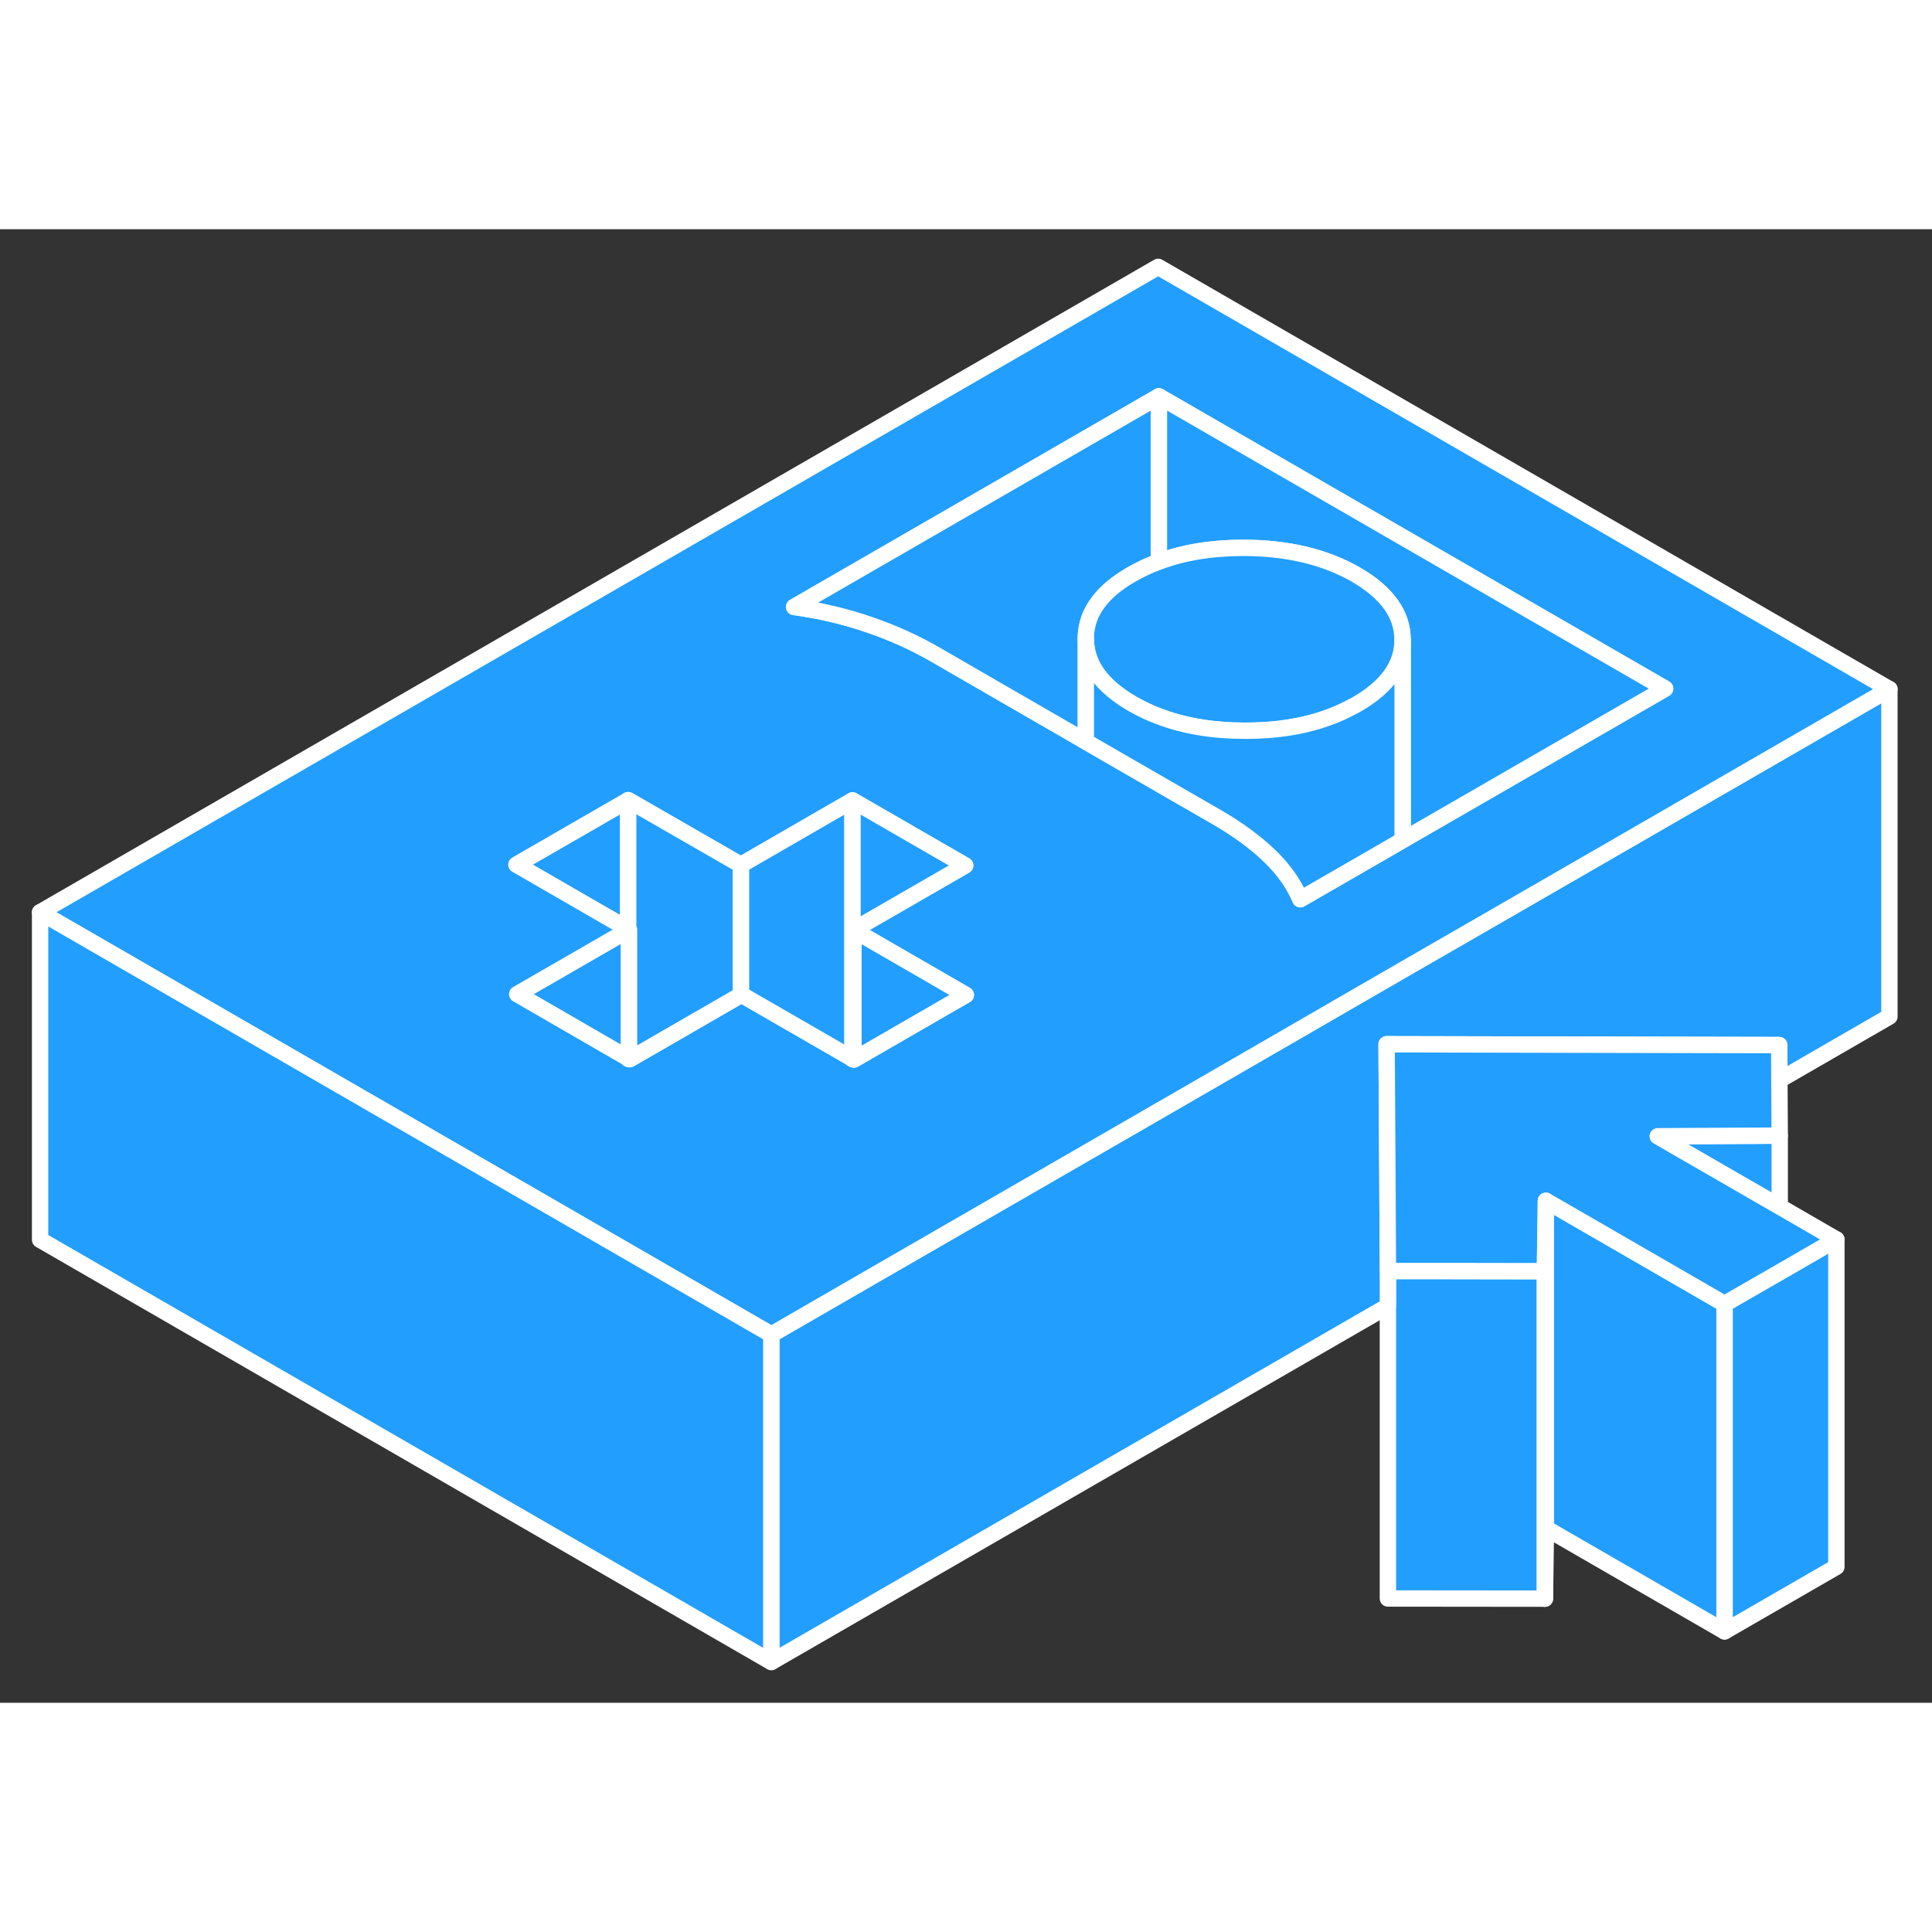 <svg width="48" height="48" viewBox="0 0 118 90" fill="#229EFF" xmlns="http://www.w3.org/2000/svg" stroke-width="1px" stroke-linecap="round" stroke-linejoin="round"><rect x="0" y="0" width="118" height="90" fill="#333333" stroke="none"/><path d="M94.359 63.64V83.64L84.769 83.63V63.63H88.469L94.359 63.64Z" stroke="white" stroke-linejoin="round"/><path d="M115.399 28.09V48.09L108.679 51.97L108.669 49.83L98.669 49.81L84.689 49.78L84.739 57.85L84.769 63.63V65.77L47.109 87.51V67.51L53.689 63.71L70.759 53.86L76.369 50.62L85.659 45.25L91.249 42.03L98.079 38.09L115.399 28.09Z" stroke="white" stroke-linejoin="round"/><path d="M38.369 34.87V42.75L36.839 41.87L31.539 38.81L38.369 34.87Z" stroke="white" stroke-linejoin="round"/><path d="M38.419 42.78V50.67L38.369 50.64L31.589 46.72L38.369 42.81L38.419 42.78Z" stroke="white" stroke-linejoin="round"/><path d="M70.739 2.3L2.449 41.72L19.769 51.72L31.789 58.66L38.419 62.49L47.109 67.51L53.689 63.71L70.759 53.86L76.369 50.62L85.659 45.25L91.249 42.03L98.079 38.09L115.399 28.09L70.739 2.3ZM58.739 46.91L52.159 50.71L52.119 50.69L52.069 50.66L45.289 46.75L45.249 46.77L38.459 50.69L38.419 50.67L38.369 50.64L31.589 46.72L38.369 42.81L38.419 42.78L38.369 42.75L36.839 41.87L31.539 38.81L38.369 34.87L43.669 37.92L45.249 38.83L52.069 34.89L57.369 37.95L58.949 38.86L52.119 42.8L58.989 46.77L58.739 46.91ZM91.199 34.12L85.669 37.31L84.379 38.06L80.719 40.17L79.419 40.92C79.239 40.5 79.019 40.09 78.749 39.69C78.409 39.19 77.999 38.71 77.519 38.25C76.659 37.43 75.599 36.65 74.339 35.92L67.609 32.04L66.319 31.29L60.739 28.07L57.159 26C55.899 25.27 54.559 24.66 53.129 24.17C51.699 23.67 50.159 23.3 48.499 23.07L70.779 10.21L101.699 28.06L91.199 34.12Z" stroke="white" stroke-linejoin="round"/><path d="M58.989 46.77L58.739 46.91L52.159 50.71L52.119 50.69V42.8L58.989 46.77Z" stroke="white" stroke-linejoin="round"/><path d="M52.069 34.89V50.66L45.289 46.75L45.249 46.77V38.83L52.069 34.89Z" stroke="white" stroke-linejoin="round"/><path d="M58.949 38.86L52.119 42.8V50.69L52.069 50.66V34.89L57.369 37.95L58.949 38.86Z" stroke="white" stroke-linejoin="round"/><path d="M45.249 38.83V46.77L38.459 50.69L38.419 50.67V42.78L38.369 42.75V34.87L43.669 37.92L45.249 38.83Z" stroke="white" stroke-linejoin="round"/><path d="M101.699 28.06L91.199 34.12L85.669 37.31V25.07C85.669 23.52 84.719 22.2 82.829 21.1C80.939 20.01 78.649 19.47 75.969 19.46C74.019 19.46 72.289 19.74 70.779 20.31V10.21L101.699 28.06Z" stroke="white" stroke-linejoin="round"/><path d="M70.779 10.21V20.31C70.199 20.52 69.649 20.78 69.129 21.08C67.319 22.11 66.389 23.38 66.329 24.85C66.329 24.91 66.329 24.97 66.329 25.03V31.29L60.749 28.07L57.169 26C55.909 25.27 54.569 24.66 53.139 24.17C51.709 23.67 50.169 23.3 48.509 23.07L70.789 10.21H70.779Z" stroke="white" stroke-linejoin="round"/><path d="M85.669 25.07V25.09C85.669 26.62 84.739 27.94 82.869 29.02C82.779 29.07 82.699 29.12 82.609 29.16C80.779 30.15 78.589 30.64 76.029 30.63C74.059 30.63 72.319 30.34 70.779 29.75C70.209 29.54 69.679 29.28 69.169 28.99C67.279 27.9 66.329 26.58 66.319 25.03C66.319 24.97 66.319 24.91 66.319 24.85C66.379 23.38 67.309 22.11 69.119 21.08C69.639 20.78 70.189 20.52 70.769 20.31C72.279 19.74 74.009 19.46 75.959 19.46C78.639 19.47 80.929 20.01 82.819 21.1C84.709 22.2 85.659 23.52 85.659 25.07H85.669Z" stroke="white" stroke-linejoin="round"/><path d="M85.669 25.09V37.31L84.379 38.06L80.719 40.17L79.419 40.92C79.239 40.5 79.019 40.09 78.749 39.69C78.409 39.19 77.999 38.71 77.519 38.25C76.659 37.43 75.599 36.65 74.339 35.92L67.609 32.04L66.319 31.29V25.03C66.319 26.58 67.279 27.9 69.169 28.99C69.679 29.28 70.209 29.54 70.779 29.75C72.319 30.34 74.059 30.63 76.029 30.63C78.589 30.64 80.779 30.15 82.609 29.16C82.699 29.12 82.779 29.07 82.869 29.02C84.739 27.94 85.669 26.62 85.669 25.09Z" stroke="white" stroke-linejoin="round"/><path d="M108.699 55.359V59.699L101.989 55.829L101.249 55.399L102.749 55.389L108.699 55.359Z" stroke="white" stroke-linejoin="round"/><path d="M112.159 61.7V81.7L105.329 85.64V65.64L108.699 63.7L112.159 61.7Z" stroke="white" stroke-linejoin="round"/><path d="M105.329 65.64V85.64L94.419 79.34V59.34L95.169 59.77L105.329 65.64Z" stroke="white" stroke-linejoin="round"/><path d="M112.159 61.7L108.699 63.7L105.329 65.64L95.169 59.77L94.419 59.34L94.409 60.21L94.359 63.64L88.469 63.63H84.769L84.739 57.85L84.689 49.78L98.669 49.81L108.669 49.83L108.679 51.97L108.699 55.36L102.749 55.39L101.249 55.4L101.989 55.83L108.699 59.7L112.159 61.7Z" stroke="white" stroke-linejoin="round"/><path d="M94.419 59.34V79.34L94.359 83.64V63.64L94.409 60.21L94.419 59.34Z" stroke="white" stroke-linejoin="round"/><path d="M47.109 67.51V87.51L2.449 61.72V41.72L19.769 51.72L31.789 58.66L38.419 62.49L47.109 67.51Z" stroke="white" stroke-linejoin="round"/><path d="M38.369 50.67V50.64" stroke="white" stroke-linejoin="round"/><path d="M52.069 50.69V50.66" stroke="white" stroke-linejoin="round"/></svg>
